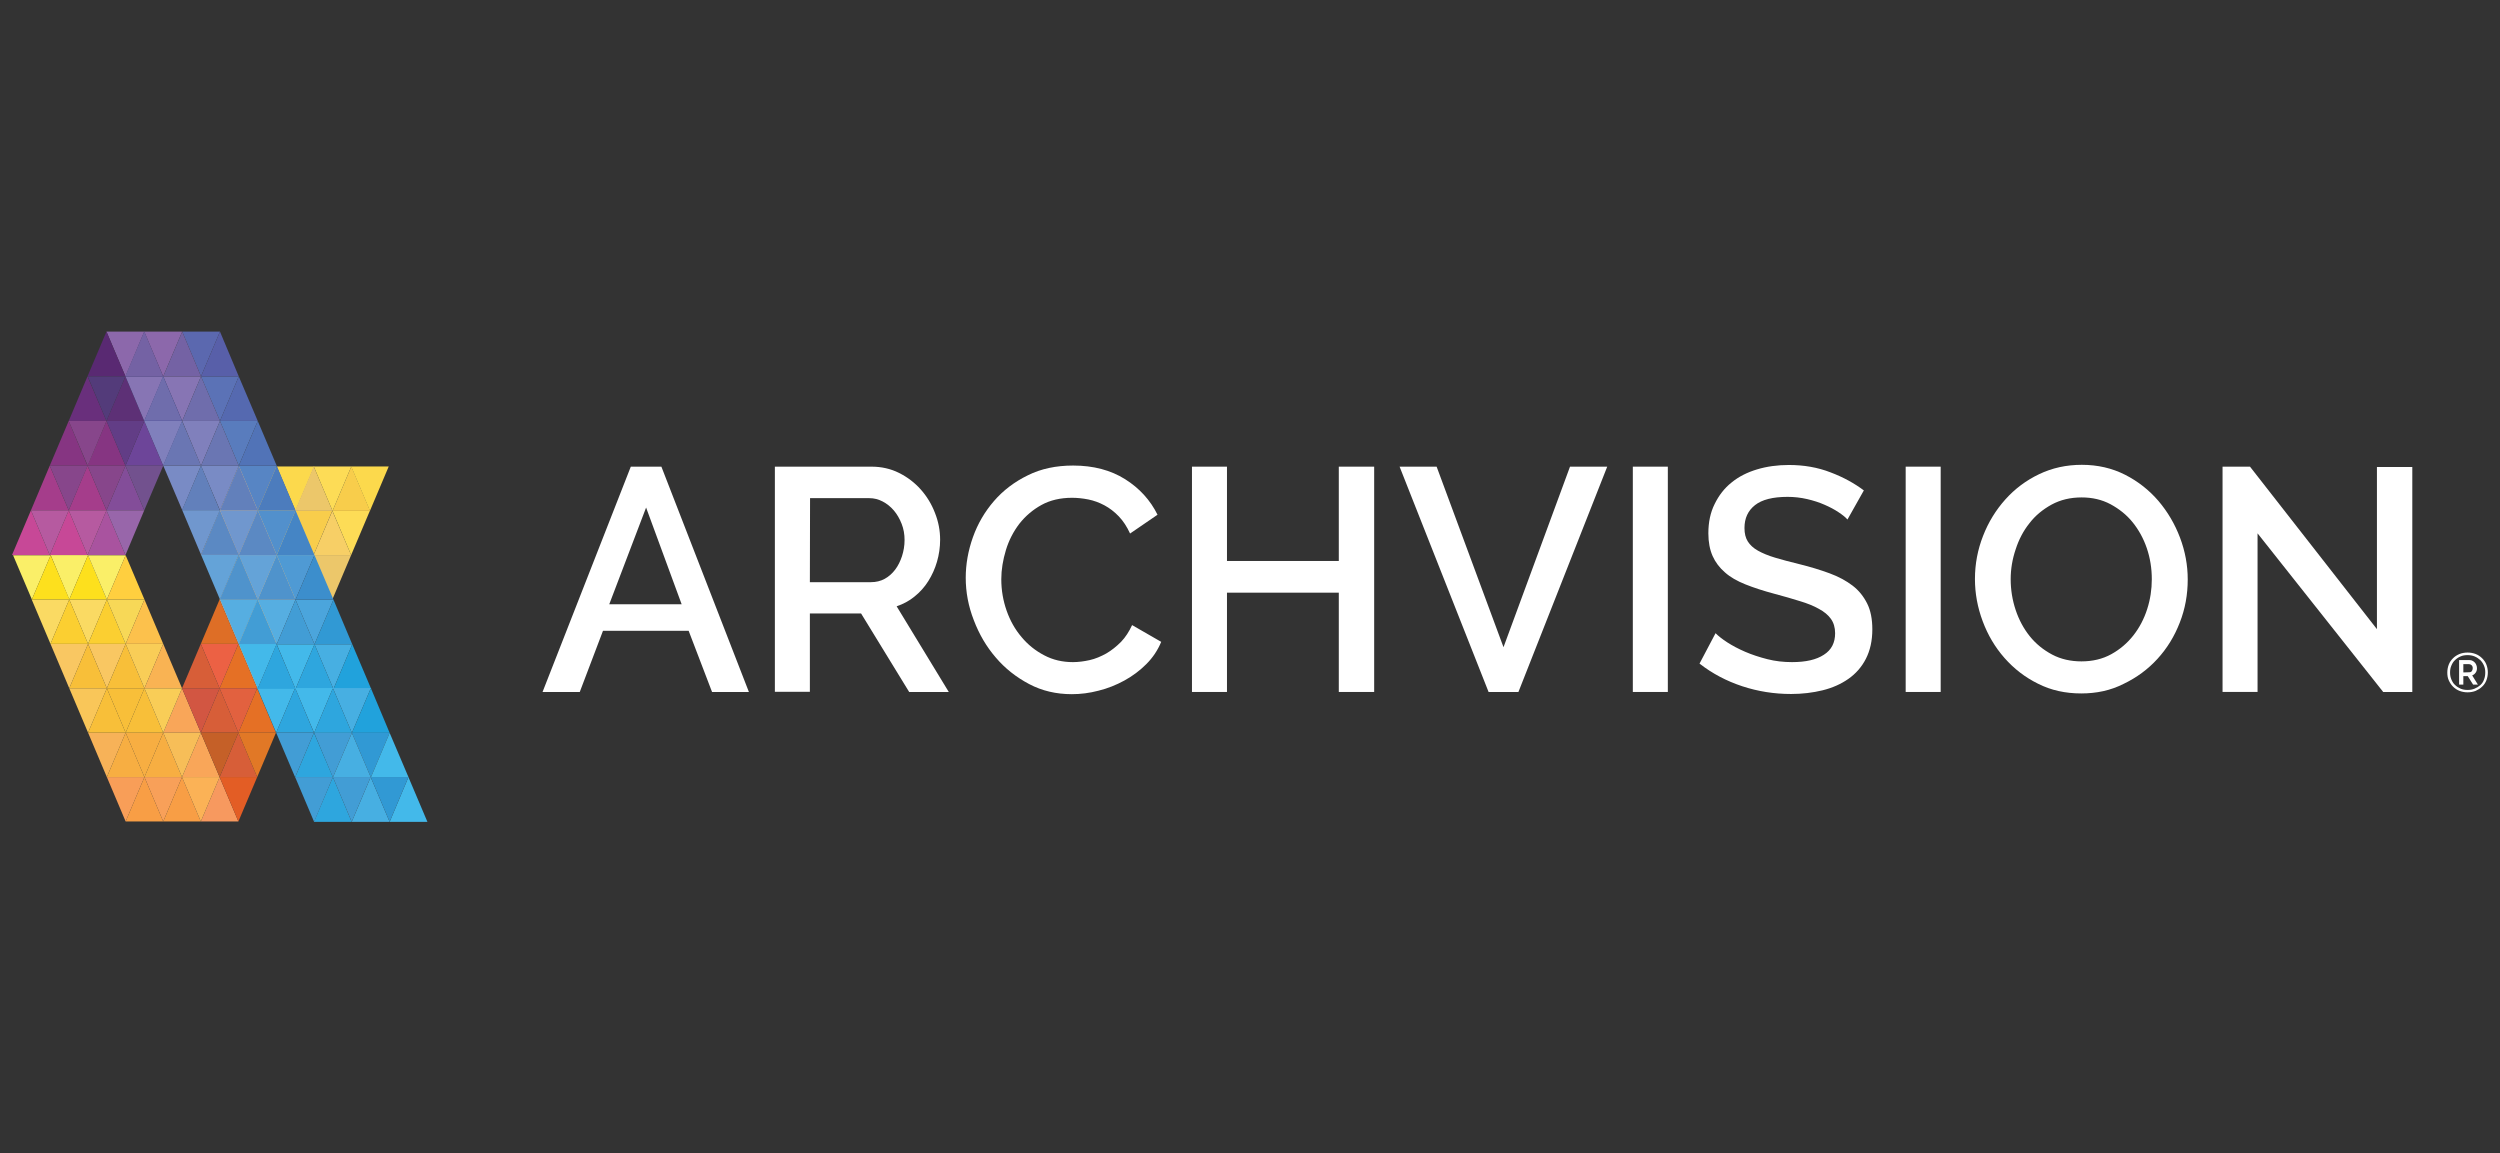 <?xml version="1.0" encoding="utf-8"?>
<!-- Generator: Adobe Illustrator 24.2.3, SVG Export Plug-In . SVG Version: 6.00 Build 0)  -->
<svg version="1.1" id="Layer_1" xmlns="http://www.w3.org/2000/svg" xmlns:xlink="http://www.w3.org/1999/xlink" x="0px" y="0px"
	 width="1357px" height="626px" viewBox="0 0 1357 626" style="enable-background:new 0 0 1357 626;" xml:space="preserve">
<rect x="0" y="0" width="1357" height="626" fill="#333333" stroke="none"/>
<style type="text/css">
	.st0{fill:#FFFFFF;}
	.st1{fill:#EAAB77;}
	.st2{fill:#F89E58;}
	.st3{fill:#F7B258;}
	.st4{fill:#F9C659;}
	.st5{fill:#F9C762;}
	.st6{fill:#FADA63;}
	.st7{fill:#F8BF39;}
	.st8{fill:#F7AE42;}
	.st9{fill:#F8A059;}
	.st10{fill:#FBCF31;}
	.st11{fill:#F89E45;}
	.st12{fill:#F7995F;}
	.st13{fill:#F9A659;}
	.st14{fill:#D75E38;}
	.st15{fill:#E57025;}
	.st16{fill:#F1BE78;}
	.st17{fill:#F7CA85;}
	.st18{fill:#F7BE58;}
	.st19{fill:#C56028;}
	.st20{fill:#E2613F;}
	.st21{fill:#F0BA7A;}
	.st22{fill:#FBB256;}
	.st23{fill:#E35D25;}
	.st24{fill:#E17826;}
	.st25{fill:#F4C77A;}
	.st26{fill:#F7CF66;}
	.st27{fill:#ECC76A;}
	.st28{fill:#F7D857;}
	.st29{fill:#F9CD57;}
	.st30{fill:#FCC14C;}
	.st31{fill:#F9B353;}
	.st32{fill:#EC6144;}
	.st33{fill:#DE6E26;}
	.st34{fill:#D25642;}
	.st35{fill:#FAEF68;}
	.st36{fill:#FDE01D;}
	.st37{fill:#FFCF3F;}
	.st38{fill:#F8CD4B;}
	.st39{fill:#FDDC56;}
	.st40{fill:#FCD94C;}
	.st41{fill:#C74897;}
	.st42{fill:#A53D8B;}
	.st43{fill:#863582;}
	.st44{fill:#5D3076;}
	.st45{fill:#492B75;}
	.st46{fill:#A9539F;}
	.st47{fill:#834D99;}
	.st48{fill:#6D4599;}
	.st49{fill:#2F3890;}
	.st50{fill:#9866AA;}
	.st51{fill:#72518E;}
	.st52{fill:#472D7B;}
	.st53{fill:#2D2B70;}
	.st54{fill:#623D86;}
	.st55{fill:#87468B;}
	.st56{fill:#B65AA0;}
	.st57{fill:#8C68AB;}
	.st58{fill:#8775B4;}
	.st59{fill:#8080BC;}
	.st60{fill:#798BC5;}
	.st61{fill:#7097CE;}
	.st62{fill:#64A3D8;}
	.st63{fill:#56AEE1;}
	.st64{fill:#43B9EA;}
	.st65{fill:#5B68AF;}
	.st66{fill:#5B72B6;}
	.st67{fill:#597CBD;}
	.st68{fill:#5785C4;}
	.st69{fill:#5290CC;}
	.st70{fill:#4F9AD4;}
	.st71{fill:#4BA5DC;}
	.st72{fill:#47AFE2;}
	.st73{fill:#7462A4;}
	.st74{fill:#6F6DAC;}
	.st75{fill:#6A76B3;}
	.st76{fill:#6280BB;}
	.st77{fill:#5B89C3;}
	.st78{fill:#4F93CC;}
	.st79{fill:#429DD5;}
	.st80{fill:#2EA6DE;}
	.st81{fill:#585FA9;}
	.st82{fill:#5569B0;}
	.st83{fill:#5173B7;}
	.st84{fill:#4C7CBD;}
	.st85{fill:#4585C5;}
	.st86{fill:#3C8ECC;}
	.st87{fill:#3199D4;}
	.st88{fill:#21A2DC;}
	.st89{fill:#692F7C;}
	.st90{fill:#592972;}
	.st91{fill:#533B7A;}
</style>
<g>
	<path class="st0" d="M342.4,253.3H359l47.5,122.3h-20l-12.7-33.2h-46.5l-12.6,33.2h-20.2L342.4,253.3z M370,328l-19.3-52.5
		l-20,52.5H370z"/>
	<path class="st0" d="M420.6,375.6V253.3H473c5.4,0,10.4,1.1,15,3.4c4.6,2.3,8.5,5.3,11.8,9s5.9,8,7.7,12.7
		c1.9,4.8,2.8,9.6,2.8,14.6c0,4.1-0.6,8.1-1.7,11.9s-2.7,7.3-4.7,10.5s-4.5,6-7.5,8.4c-2.9,2.4-6.2,4.1-9.7,5.3l28.3,46.5h-21.5
		L467.4,333h-27.8v42.5h-19V375.6z M439.6,316h33.2c2.7,0,5.2-0.6,7.4-1.8c2.2-1.2,4.1-2.9,5.7-5s2.8-4.6,3.7-7.3
		c0.9-2.8,1.4-5.7,1.4-8.8c0-3.1-0.5-6-1.6-8.8s-2.5-5.2-4.2-7.2c-1.8-2.1-3.8-3.7-6.1-4.9c-2.3-1.2-4.7-1.8-7.2-1.8h-32.2
		L439.6,316L439.6,316z"/>
	<path class="st0" d="M524.2,313.6c0-7.3,1.3-14.7,3.9-22c2.6-7.3,6.4-13.8,11.4-19.6c5-5.8,11.2-10.5,18.4-14
		c7.2-3.6,15.4-5.3,24.6-5.3c11,0,20.4,2.5,28.2,7.4c7.8,4.9,13.7,11.4,17.6,19.3l-14.9,10.2c-1.7-3.7-3.7-6.8-6.1-9.3
		c-2.4-2.5-5-4.5-7.8-6s-5.8-2.6-8.8-3.2c-3.1-0.6-6-0.9-8.8-0.9c-6.3,0-11.9,1.3-16.6,3.9c-4.7,2.6-8.7,6-12,10.2
		c-3.2,4.2-5.7,9-7.3,14.3s-2.5,10.6-2.5,15.8c0,6,1,11.7,2.9,17.1s4.6,10.2,8.1,14.3c3.4,4.1,7.5,7.4,12.3,9.9
		c4.7,2.5,9.9,3.7,15.6,3.7c2.9,0,6-0.4,9.1-1.1s6.1-2,9-3.6c2.9-1.7,5.5-3.8,8-6.3c2.4-2.5,4.4-5.6,6-9.1l15.8,9.1
		c-1.9,4.6-4.6,8.6-8.1,12.1s-7.5,6.5-11.9,8.9s-9.1,4.3-14,5.5c-4.9,1.3-9.8,1.9-14.5,1.9c-8.5,0-16.2-1.8-23.2-5.5
		s-13.1-8.5-18.1-14.4c-5.1-5.9-9-12.6-11.9-20.2C525.6,329,524.2,321.4,524.2,313.6z"/>
	<path class="st0" d="M745.9,253.3v122.3h-19.2v-53.9H666v53.9h-19V253.3h19v51.2h60.7v-51.2H745.9z"/>
	<path class="st0" d="M779.8,253.3l36.3,98l36.1-98h20.2l-48.2,122.3H808l-48.3-122.3L779.8,253.3L779.8,253.3z"/>
	<path class="st0" d="M886.3,375.6V253.3h19v122.3H886.3z"/>
	<path class="st0" d="M1002.8,282c-1.1-1.3-2.8-2.6-4.9-4c-2.1-1.4-4.7-2.8-7.5-4c-2.9-1.3-6.1-2.3-9.5-3.1c-3.5-0.8-7-1.2-10.6-1.2
		c-8,0-13.9,1.5-17.7,4.5s-5.7,7.1-5.7,12.4c0,3,0.6,5.4,1.8,7.3s3,3.6,5.5,5s5.6,2.7,9.3,3.8c3.7,1.1,8.1,2.3,13.1,3.5
		c6.1,1.5,11.6,3.2,16.5,5s9.1,4.1,12.5,6.7s6,5.9,7.9,9.7c1.9,3.8,2.8,8.5,2.8,14c0,6.2-1.2,11.5-3.5,16s-5.5,8.1-9.5,10.9
		s-8.7,4.9-14,6.2c-5.3,1.3-11,2-17.1,2c-9.2,0-18-1.4-26.5-4.2c-8.5-2.8-16.3-6.9-23.2-12.3l8.7-16.5c1.5,1.5,3.6,3.2,6.4,5
		c2.8,1.8,6,3.5,9.7,5.1s7.7,2.9,12,4s8.8,1.6,13.4,1.6c7.5,0,13.2-1.3,17.3-4c4.1-2.6,6.1-6.5,6.1-11.7c0-3.1-0.8-5.7-2.3-7.8
		c-1.5-2.1-3.7-3.9-6.5-5.4c-2.8-1.6-6.3-3-10.3-4.2c-4.1-1.3-8.7-2.6-13.9-4c-6-1.6-11.2-3.3-15.7-5.1c-4.5-1.8-8.2-3.9-11.1-6.5
		c-2.9-2.5-5.2-5.5-6.7-8.9s-2.3-7.5-2.3-12.3c0-6,1.1-11.3,3.4-15.9c2.3-4.7,5.3-8.6,9.2-11.7c3.9-3.2,8.5-5.5,13.8-7.1
		s11.1-2.4,17.3-2.4c8.1,0,15.7,1.3,22.6,4c6.9,2.6,12.9,5.9,18.1,9.8L1002.8,282z"/>
	<path class="st0" d="M1034.4,375.6V253.3h19v122.3H1034.4z"/>
	<path class="st0" d="M1129.7,376.4c-8.6,0-16.4-1.7-23.5-5.3c-7.1-3.5-13.1-8.2-18.2-14s-9-12.4-11.8-19.9s-4.2-15.1-4.2-22.9
		c0-8.2,1.5-16,4.4-23.4c2.9-7.5,7-14.1,12.1-19.8c5.1-5.7,11.2-10.3,18.3-13.7c7.1-3.4,14.8-5.1,23.2-5.1c8.6,0,16.4,1.8,23.5,5.4
		c7.1,3.6,13.1,8.4,18.1,14.2c5,5.9,8.9,12.5,11.7,19.9c2.8,7.4,4.2,15,4.2,22.7c0,8.2-1.4,16-4.3,23.4c-2.9,7.5-6.9,14-12.1,19.7
		s-11.3,10.2-18.4,13.6C1145.6,374.8,1138,376.4,1129.7,376.4z M1091.4,314.4c0,5.7,0.9,11.3,2.7,16.7c1.8,5.4,4.4,10.2,7.7,14.3
		c3.3,4.1,7.4,7.4,12.1,9.9s10.1,3.7,15.9,3.7c6.1,0,11.5-1.3,16.2-3.9s8.7-6,12-10.2s5.8-9,7.5-14.3s2.5-10.7,2.5-16.2
		c0-5.9-0.9-11.5-2.7-16.8c-1.8-5.3-4.4-10-7.7-14.1c-3.3-4.1-7.4-7.3-12-9.8c-4.7-2.5-9.9-3.7-15.7-3.7c-6.1,0-11.5,1.3-16.3,3.9
		c-4.7,2.6-8.8,5.9-12,10.1c-3.3,4.1-5.8,8.9-7.5,14.2C1092.3,303.5,1091.4,308.9,1091.4,314.4z"/>
	<path class="st0" d="M1225.4,289.5v86.1h-19V253.3h14.9l68.9,88.2v-88h19.2v122.1h-15.8L1225.4,289.5z"/>
	<path class="st0" d="M1339.4,375.8c-1.6,0-3.1-0.3-4.4-0.8s-2.5-1.3-3.5-2.3s-1.7-2.1-2.3-3.4s-0.8-2.7-0.8-4.3
		c0-1.5,0.3-3,0.8-4.3s1.3-2.4,2.3-3.4s2.1-1.7,3.5-2.3c1.3-0.5,2.8-0.8,4.4-0.8s3.1,0.3,4.4,0.8s2.5,1.3,3.5,2.3s1.8,2.1,2.3,3.4
		s0.8,2.7,0.8,4.3c0,1.6-0.3,3-0.8,4.3s-1.3,2.5-2.3,3.4c-1,1-2.2,1.7-3.5,2.3C1342.5,375.5,1341,375.8,1339.4,375.8z M1339.4,374.5
		c1.4,0,2.6-0.2,3.8-0.7c1.2-0.5,2.2-1.1,3.1-1.9s1.6-1.8,2-3c0.5-1.2,0.7-2.5,0.7-3.9c0-1.3-0.2-2.6-0.7-3.7c-0.5-1.2-1.2-2.2-2-3
		c-0.9-0.8-1.9-1.5-3.1-2s-2.5-0.7-3.8-0.7c-1.4,0-2.7,0.2-3.8,0.7c-1.2,0.5-2.2,1.2-3,2c-0.9,0.8-1.5,1.8-2,3
		c-0.5,1.1-0.7,2.4-0.7,3.7c0,1.4,0.2,2.6,0.7,3.8c0.5,1.2,1.1,2.2,2,3c0.9,0.9,1.9,1.5,3,2C1336.8,374.3,1338,374.5,1339.4,374.5z
		 M1334.8,358.3h5.7c0.6,0,1.1,0.1,1.6,0.4c0.5,0.2,0.9,0.6,1.3,1s0.6,0.9,0.8,1.4c0.2,0.5,0.3,1,0.3,1.6c0,0.9-0.2,1.7-0.7,2.4
		s-1.1,1.2-1.9,1.5l3.1,5h-2.6l-2.9-4.6h-2.4v4.6h-2.3V358.3z M1340.3,364.9c0.6,0,1.1-0.2,1.4-0.6s0.5-1,0.5-1.6
		c0-0.7-0.2-1.2-0.6-1.6s-0.9-0.6-1.4-0.6h-3.1v4.5L1340.3,364.9L1340.3,364.9z"/>
</g>
<g>
	<polygon class="st1" points="139.6,373.6 149.8,349.5 129.4,349.5 	"/>
	<polygon class="st2" points="68.2,445.9 78.4,421.8 58,421.8 	"/>
	<polygon class="st3" points="58,421.8 68.2,397.7 47.8,397.7 	"/>
	<polygon class="st4" points="47.8,397.7 58,373.6 37.6,373.6 	"/>
	<polygon class="st5" points="37.6,373.6 47.8,349.5 27.4,349.5 	"/>
	<polygon class="st6" points="27.4,349.5 37.6,325.4 17.2,325.4 	"/>
	<polygon class="st6" points="47.8,349.5 58,325.4 37.6,325.4 	"/>
	<polygon class="st5" points="58,373.6 68.2,349.5 47.8,349.5 	"/>
	<polygon class="st7" points="68.2,397.7 78.4,373.6 58,373.6 	"/>
	<polygon class="st8" points="78.4,421.8 88.6,397.7 68.2,397.7 	"/>
	<polygon class="st9" points="88.6,445.9 98.8,421.8 78.4,421.8 	"/>
	<polygon class="st10" points="58,325.4 47.8,349.5 68.2,349.5 	"/>
	<polygon class="st7" points="68.2,349.5 58,373.6 78.4,373.6 	"/>
	<polygon class="st7" points="78.4,373.6 68.2,397.7 88.6,397.7 	"/>
	<polygon class="st8" points="88.6,397.7 78.4,421.8 98.8,421.8 	"/>
	<polygon class="st11" points="98.8,421.8 88.6,445.9 109,445.9 	"/>
	<polygon class="st12" points="119.2,421.8 109,445.9 129.4,445.9 	"/>
	<polygon class="st11" points="78.4,421.8 68.2,445.9 88.6,445.9 	"/>
	<polygon class="st8" points="68.2,397.7 58,421.8 78.4,421.8 	"/>
	<polygon class="st7" points="58,373.6 47.8,397.7 68.2,397.7 	"/>
	<polygon class="st7" points="47.8,349.5 37.6,373.6 58,373.6 	"/>
	<polygon class="st10" points="37.6,325.4 27.4,349.5 47.8,349.5 	"/>
	<polygon class="st13" points="98.8,373.6 88.6,397.7 109,397.7 	"/>
	<polygon class="st14" points="119.2,373.6 109,397.7 129.4,397.7 	"/>
	<polygon class="st15" points="129.4,349.5 119.2,373.6 139.6,373.6 	"/>
	<polygon class="st16" points="129.4,301.3 119.2,325.4 139.6,325.4 	"/>
	<polygon class="st13" points="109,397.7 98.8,421.8 119.2,421.8 	"/>
	<polygon class="st14" points="129.4,397.7 119.2,421.8 139.6,421.8 	"/>
	<polygon class="st15" points="139.6,373.6 129.4,397.7 149.8,397.7 	"/>
	<polygon class="st16" points="139.6,325.4 129.4,349.5 149.8,349.5 	"/>
	<polygon class="st17" points="149.8,301.3 139.6,325.4 160,325.4 	"/>
	<polygon class="st18" points="98.8,421.8 109,397.7 88.6,397.7 	"/>
	<polygon class="st19" points="119.2,421.8 129.4,397.7 109,397.7 	"/>
	<polygon class="st20" points="129.4,397.7 139.6,373.6 119.2,373.6 	"/>
	<polygon class="st1" points="129.4,349.5 139.6,325.4 119.2,325.4 	"/>
	<polygon class="st21" points="139.6,325.4 149.8,301.3 129.4,301.3 	"/>
	<polygon class="st22" points="109,445.9 119.2,421.8 98.8,421.8 	"/>
	<polygon class="st23" points="129.4,445.9 139.6,421.8 119.2,421.8 	"/>
	<polygon class="st24" points="139.6,421.8 149.8,397.7 129.4,397.7 	"/>
	<polygon class="st21" points="149.8,349.5 160,325.4 139.6,325.4 	"/>
	<polygon class="st25" points="160,325.4 170.2,301.3 149.8,301.3 	"/>
	<polygon class="st17" points="139.6,277.3 129.4,301.3 149.8,301.3 	"/>
	<polygon class="st26" points="160,277.3 149.8,301.3 170.2,301.3 	"/>
	<polygon class="st25" points="149.8,301.3 160,277.3 139.6,277.3 	"/>
	<polygon class="st27" points="180.4,325.4 190.6,301.3 170.2,301.3 	"/>
	<polygon class="st28" points="68.2,349.5 78.4,325.4 58,325.4 	"/>
	<polygon class="st29" points="78.4,373.6 88.6,349.5 68.2,349.5 	"/>
	<polygon class="st29" points="88.6,397.7 98.8,373.6 78.4,373.6 	"/>
	<polygon class="st30" points="78.4,325.4 68.2,349.5 88.6,349.5 	"/>
	<polygon class="st31" points="88.6,349.5 78.4,373.6 98.8,373.6 	"/>
	<polygon class="st21" points="129.4,301.3 139.6,277.3 119.2,277.3 	"/>
	<polygon class="st32" points="119.2,373.6 129.4,349.5 109,349.5 	"/>
	<polygon class="st33" points="119.2,325.4 109,349.5 129.4,349.5 	"/>
	<polygon class="st16" points="119.2,277.3 109,301.3 129.4,301.3 	"/>
	<polygon class="st34" points="109,397.7 119.2,373.6 98.8,373.6 	"/>
	<polygon class="st14" points="109,349.5 98.8,373.6 119.2,373.6 	"/>
	<polygon class="st35" points="17.3,325.4 27.5,301.4 7.1,301.4 	"/>
	<polygon class="st35" points="37.6,325.4 47.8,301.3 27.5,301.3 	"/>
	<polygon class="st36" points="47.8,301.3 37.6,325.4 58,325.4 	"/>
	<polygon class="st36" points="27.5,301.4 17.3,325.4 37.7,325.4 	"/>
	<polygon class="st35" points="58,325.4 68.2,301.4 47.8,301.4 	"/>
	<polygon class="st37" points="68.2,301.4 58,325.4 78.4,325.4 	"/>
	<polygon class="st25" points="139.6,277.3 149.8,253.2 129.4,253.2 	"/>
	<polygon class="st38" points="170.2,301.3 180.4,277.2 160,277.2 	"/>
	<polygon class="st17" points="129.4,253.2 119.2,277.3 139.6,277.3 	"/>
	<polygon class="st26" points="149.8,253.2 139.6,277.3 160,277.3 	"/>
	<polygon class="st26" points="180.4,277.3 170.2,301.3 190.6,301.3 	"/>
	<polygon class="st39" points="190.6,301.3 200.8,277.2 180.4,277.2 	"/>
	<polygon class="st40" points="160.4,277.3 170.6,253.2 150.2,253.2 	"/>
	<polygon class="st27" points="170.3,253.2 160.1,277.3 180.5,277.3 	"/>
	<polygon class="st38" points="190.7,253.2 180.5,277.3 200.9,277.3 	"/>
	<polygon class="st39" points="180.5,277.3 190.7,253.2 170.3,253.2 	"/>
	<polygon class="st40" points="200.8,277.3 211,253.2 190.6,253.2 	"/>
	<polygon class="st41" points="27,301.3 47.5,301.3 37.3,277 	"/>
	<polygon class="st42" points="37.3,277 57.8,277 47.5,252.8 	"/>
	<polygon class="st43" points="47.5,252.8 68.1,252.8 57.8,228.5 	"/>
	<polygon class="st44" points="57.8,228.5 78.3,228.5 68.1,204.3 	"/>
	<polygon class="st45" points="68.1,204.3 88.6,204.3 78.3,180 	"/>
	<g>
		<polygon class="st46" points="47.5,301.3 68.1,301.3 57.8,277 		"/>
		<polygon class="st47" points="57.8,277 78.3,277 68.1,252.8 		"/>
		<polygon class="st48" points="68.1,252.8 88.6,252.8 78.3,228.5 		"/>
		<polygon class="st49" points="78.3,228.5 98.9,228.5 88.6,204.3 		"/>
	</g>
	<g>
		<polygon class="st50" points="78.3,277 57.8,277 68.1,301.3 		"/>
		<polygon class="st51" points="88.6,252.8 68.1,252.8 78.3,277 		"/>
		<polygon class="st52" points="98.9,228.5 78.3,228.5 88.6,252.8 		"/>
	</g>
	<g>
		<polygon class="st53" points="88.6,204.3 68.1,204.3 78.3,228.5 		"/>
		<polygon class="st54" points="78.3,228.5 57.8,228.5 68.1,252.8 		"/>
		<polygon class="st55" points="68.1,252.8 47.5,252.8 57.8,277 		"/>
		<polygon class="st56" points="57.8,277 37.3,277 47.5,301.3 		"/>
	</g>
	<polygon class="st57" points="98.9,180 78.3,180 88.6,204.3 	"/>
	<polygon class="st58" points="109.1,204.3 88.6,204.3 98.9,228.5 	"/>
	<polygon class="st59" points="119.4,228.5 98.9,228.5 109.1,252.8 	"/>
	<polygon class="st60" points="129.6,252.8 109.1,252.8 119.4,277 	"/>
	<polygon class="st61" points="139.9,277 119.4,277 129.6,301.3 	"/>
	<polygon class="st62" points="150.2,301.3 129.6,301.3 139.9,325.5 	"/>
	<polygon class="st63" points="160.4,325.5 139.9,325.5 150.2,349.7 	"/>
	<polygon class="st64" points="170.7,349.7 150.2,349.7 160.4,374 	"/>
	<polygon class="st65" points="119.4,180 98.9,180 109.1,204.3 	"/>
	<polygon class="st66" points="129.6,204.3 109.1,204.3 119.4,228.5 	"/>
	<polygon class="st67" points="139.9,228.5 119.4,228.5 129.6,252.8 	"/>
	<polygon class="st68" points="150.2,252.8 129.6,252.8 139.9,277 	"/>
	<polygon class="st69" points="160.4,277 139.9,277 150.2,301.3 	"/>
	<polygon class="st70" points="170.7,301.3 150.2,301.3 160.4,325.5 	"/>
	<polygon class="st71" points="181,325.5 160.4,325.5 170.7,349.7 	"/>
	<polygon class="st72" points="191.2,349.7 170.7,349.7 181,374 	"/>
	<polygon class="st73" points="88.6,204.3 109.1,204.3 98.9,180 	"/>
	<polygon class="st74" points="98.9,228.5 119.4,228.5 109.1,204.3 	"/>
	<polygon class="st75" points="109.1,252.8 129.6,252.8 119.4,228.5 	"/>
	<polygon class="st76" points="119.4,277 139.9,277 129.6,252.8 	"/>
	<polygon class="st77" points="129.6,301.3 150.2,301.3 139.9,277 	"/>
	<polygon class="st78" points="139.9,325.5 160.4,325.5 150.2,301.3 	"/>
	<polygon class="st79" points="150.2,349.7 170.7,349.7 160.4,325.5 	"/>
	<polygon class="st80" points="160.4,374 181,374 170.7,349.7 	"/>
	<polygon class="st81" points="109.1,204.3 129.6,204.3 119.4,180 	"/>
	<polygon class="st82" points="119.4,228.5 139.9,228.5 129.6,204.3 	"/>
	<polygon class="st83" points="129.6,252.8 150.2,252.8 139.9,228.5 	"/>
	<polygon class="st84" points="139.9,277 160.4,277 150.2,252.8 	"/>
	<polygon class="st85" points="150.2,301.3 170.7,301.3 160.4,277 	"/>
	<polygon class="st86" points="160.4,325.5 181,325.5 170.7,301.3 	"/>
	<polygon class="st87" points="170.7,349.7 191.2,349.7 181,325.5 	"/>
	<polygon class="st88" points="181,374 201.5,374 191.2,349.7 	"/>
	<polygon class="st57" points="78.3,180 57.8,180 68.1,204.3 	"/>
	<polygon class="st58" points="88.6,204.3 68.1,204.3 78.3,228.5 	"/>
	<polygon class="st59" points="98.9,228.5 78.3,228.5 88.6,252.7 	"/>
	<polygon class="st60" points="109.1,252.7 88.6,252.7 98.9,276.9 	"/>
	<polygon class="st61" points="119.4,276.9 98.9,276.9 109.1,301.1 	"/>
	<polygon class="st62" points="129.6,301.1 109.1,301.1 119.4,325.4 	"/>
	<polygon class="st63" points="139.9,325.3 119.4,325.3 129.6,349.6 	"/>
	<polygon class="st64" points="150.2,349.5 129.6,349.5 139.9,373.8 	"/>
	<polygon class="st64" points="160.2,373.4 139.6,373.4 149.9,397.7 	"/>
	<g>
		<polygon class="st41" points="6.5,301.3 27,301.3 16.8,277 		"/>
		<polygon class="st42" points="16.8,277 37.3,277 27,252.8 		"/>
		<polygon class="st43" points="27,252.8 47.5,252.8 37.3,228.5 		"/>
		<polygon class="st89" points="37.3,228.5 57.8,228.5 47.5,204.3 		"/>
		<polygon class="st90" points="47.5,204.3 68.1,204.3 57.8,180 		"/>
	</g>
	<polygon class="st91" points="68.1,204.3 47.6,204.3 57.8,228.5 	"/>
	<polygon class="st55" points="57.8,228.5 37.3,228.5 47.6,252.8 	"/>
	<polygon class="st55" points="47.6,252.8 27,252.8 37.3,277 	"/>
	<polygon class="st56" points="37.3,277 16.8,277 27,301.3 	"/>
	<polygon class="st73" points="68,204.2 88.5,204.2 78.3,179.9 	"/>
	<polygon class="st74" points="78.3,228.4 98.8,228.4 88.5,204.2 	"/>
	<polygon class="st75" points="88.5,252.7 109.1,252.7 98.8,228.4 	"/>
	<polygon class="st76" points="98.8,276.9 119.3,276.9 109.1,252.7 	"/>
	<polygon class="st77" points="109.1,301.2 129.6,301.2 119.3,276.9 	"/>
	<polygon class="st78" points="119.3,325.4 139.8,325.4 129.6,301.2 	"/>
	<polygon class="st79" points="129.6,349.6 150.1,349.6 139.8,325.4 	"/>
	<polygon class="st80" points="139.8,373.9 160.4,373.9 150.1,349.6 	"/>
	<polygon class="st64" points="180.7,373.5 160.2,373.5 170.5,397.8 	"/>
	<polygon class="st72" points="201.3,373.5 180.7,373.5 191,397.8 	"/>
	<polygon class="st80" points="170.5,397.8 191,397.8 180.7,373.5 	"/>
	<polygon class="st88" points="191,397.8 211.5,397.8 201.3,373.5 	"/>
	<polygon class="st80" points="149.9,397.7 170.4,397.7 160.2,373.4 	"/>
	<polygon class="st79" points="180.7,422 191,397.8 170.5,397.8 	"/>
	<polygon class="st87" points="201.3,422 211.5,397.8 191,397.8 	"/>
	<polygon class="st80" points="170.4,397.7 160.2,421.9 180.7,421.9 	"/>
	<polygon class="st72" points="191,397.8 180.7,422 201.3,422 	"/>
	<polygon class="st64" points="211.5,397.8 201.3,422 221.8,422 	"/>
	<polygon class="st80" points="180.7,421.8 170.4,446.1 190.9,446.1 	"/>
	<polygon class="st72" points="201.2,421.8 190.9,446.1 211.5,446.1 	"/>
	<polygon class="st64" points="221.7,421.8 211.5,446.1 232,446.1 	"/>
	<polygon class="st79" points="170.5,446.1 180.7,421.8 160.2,421.8 	"/>
	<polygon class="st79" points="160.2,421.9 170.4,397.7 149.9,397.7 	"/>
	<polygon class="st79" points="190.9,446.1 201.2,421.8 180.7,421.8 	"/>
	<polygon class="st87" points="211.5,446.1 221.7,421.8 201.2,421.8 	"/>
</g>
</svg>

